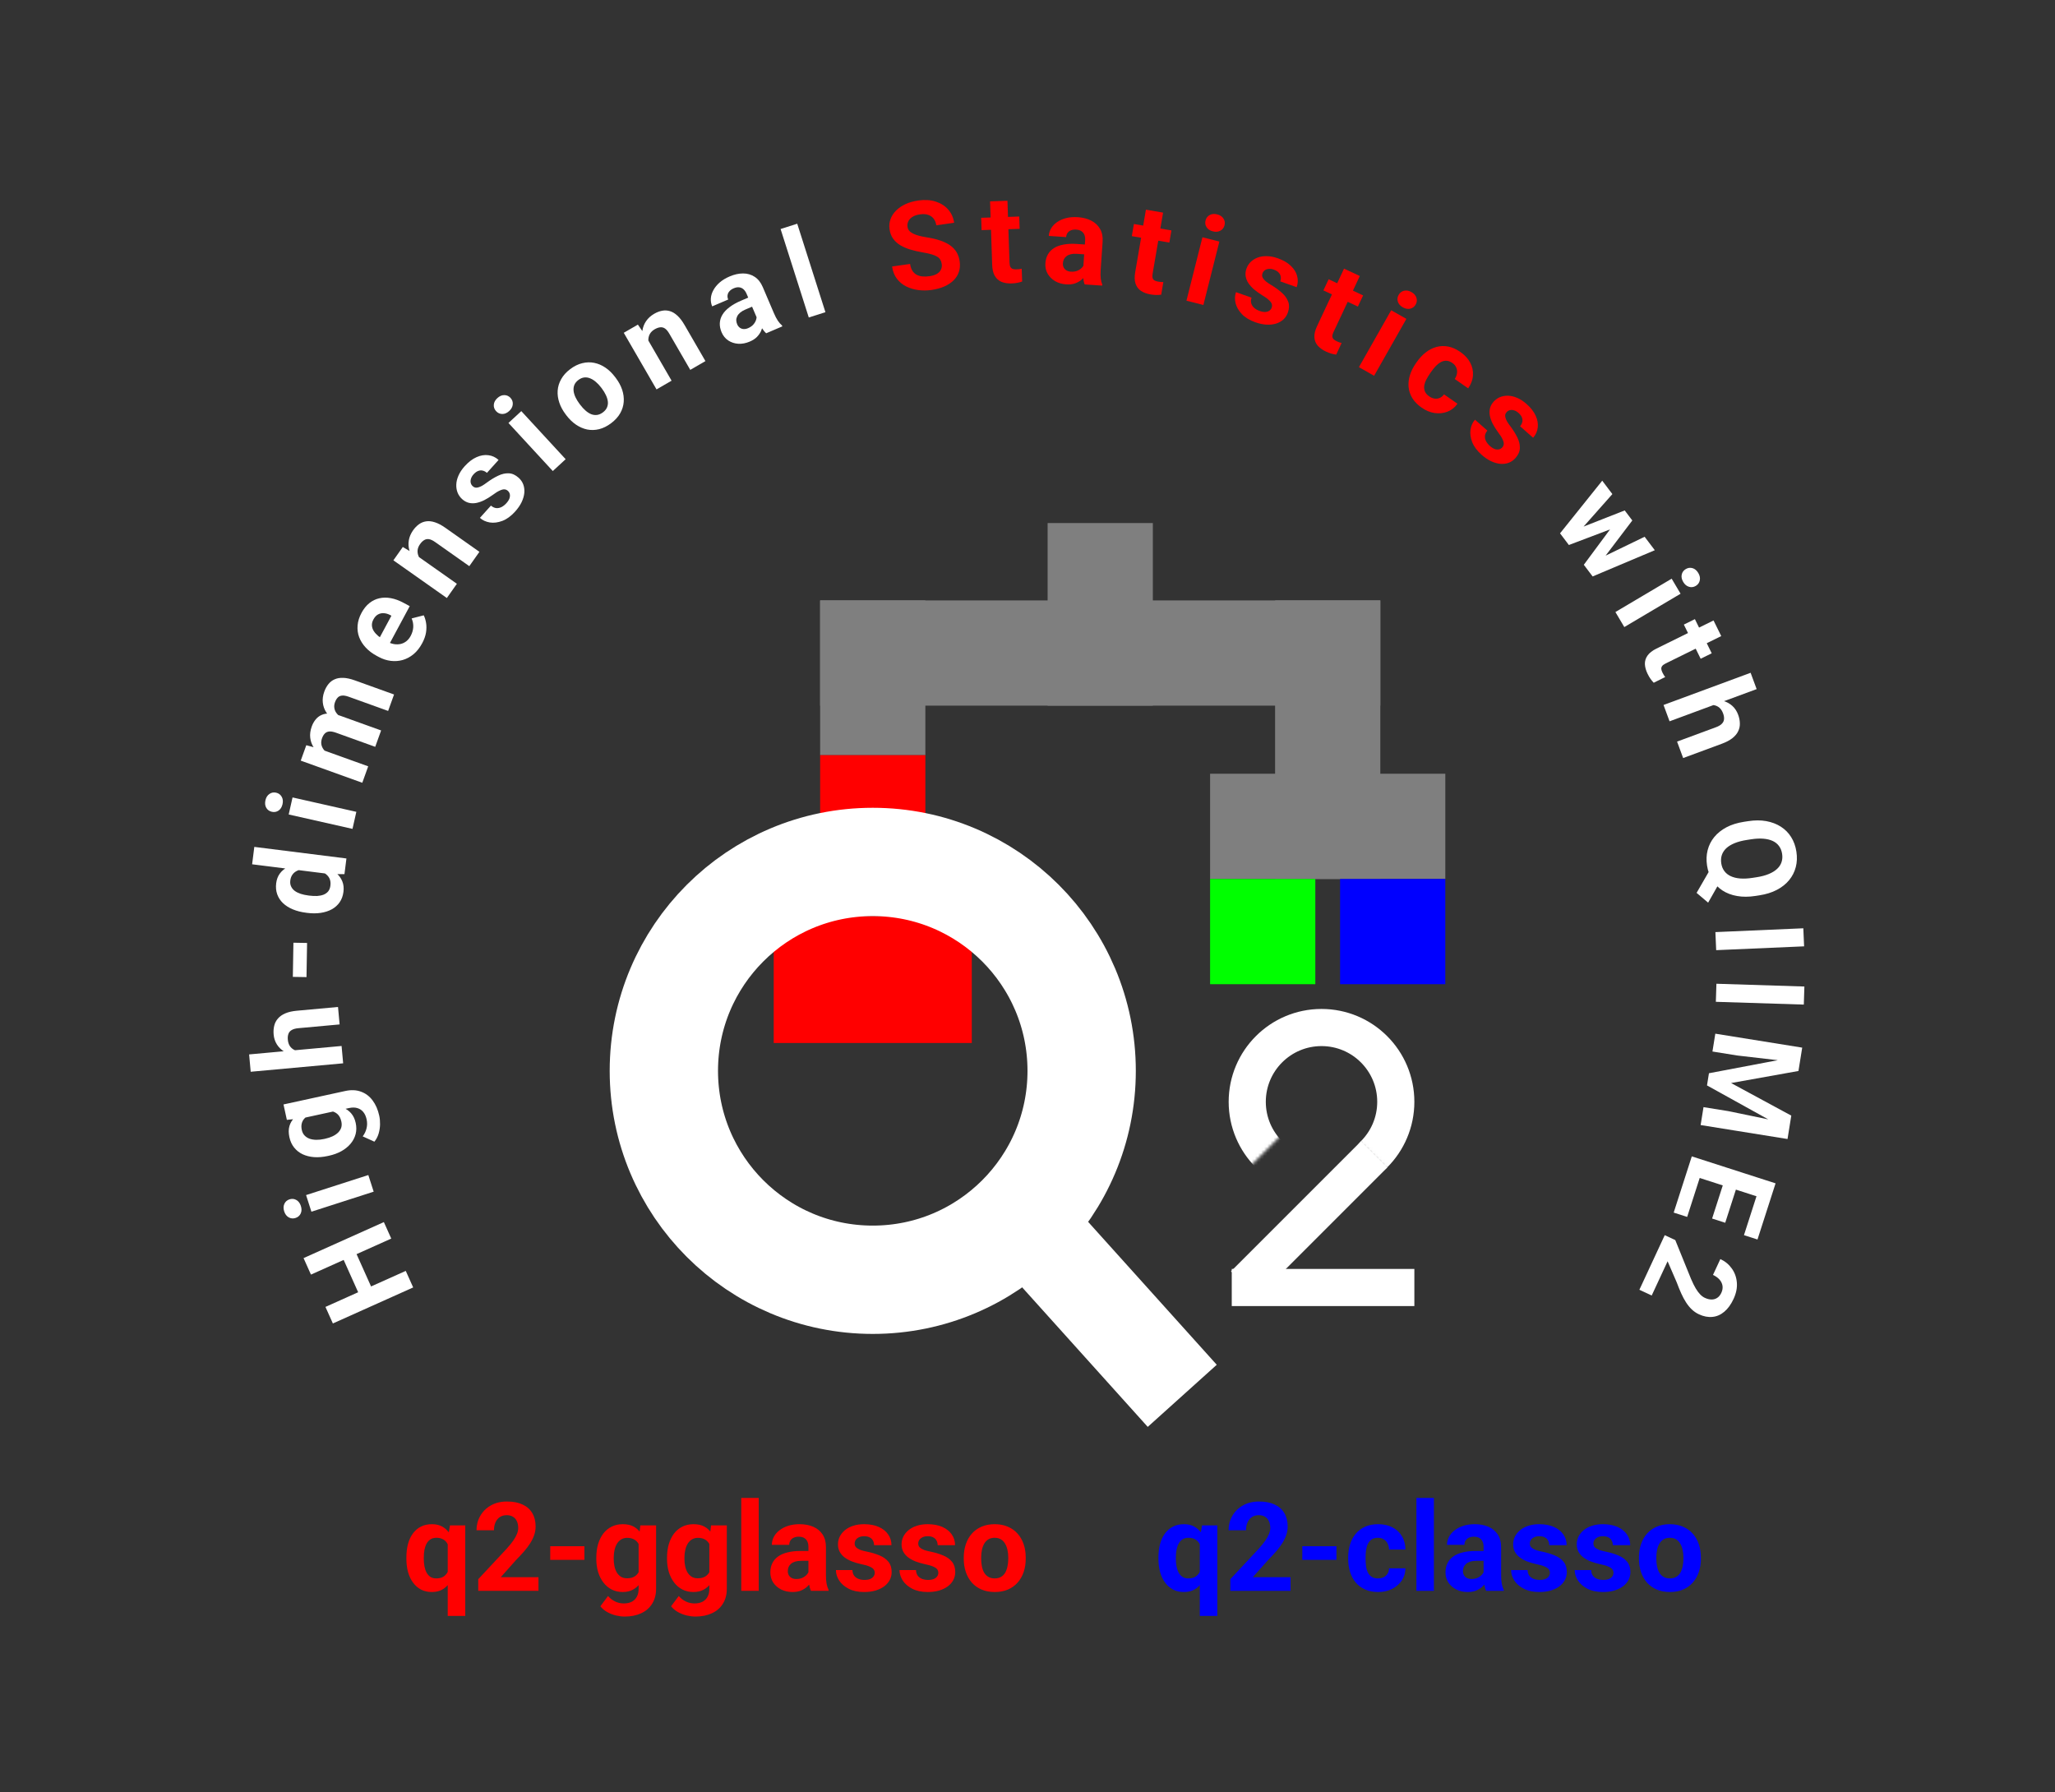 <svg width="664" height="579" viewBox="0 0 664 579" fill="none" xmlns="http://www.w3.org/2000/svg">
<rect x="0" y="0" width="664" height="579" fill="#333333" stroke="none"/>
<g clip-path="url(#clip0_1072_479)">
<path d="M372.5 169H338.5V228H372.5V169Z" fill="#7F7F7F"/>
<path d="M446 194H265V228H446V194Z" fill="#7F7F7F"/>
<path d="M299 194H265V244H299V194Z" fill="#7F7F7F"/>
<path d="M446 194H412V284H446V194Z" fill="#7F7F7F"/>
<path d="M467 250H391V284H467V250Z" fill="#7F7F7F"/>
<path d="M314 296H250V337H314V296Z" fill="#FF0000"/>
<path d="M299 244H265V278H299V244Z" fill="#FF0000"/>
<path d="M425 284H391V318H425V284Z" fill="#00FF00"/>
<path d="M467 284H433V318H467V284Z" fill="#0000FF"/>
<path d="M282 413.5C319.279 413.5 349.5 383.279 349.5 346C349.5 308.721 319.279 278.5 282 278.5C244.721 278.5 214.5 308.721 214.5 346C214.5 383.279 244.721 413.5 282 413.5Z" stroke="white" stroke-width="35"/>
<path d="M337 401L382 451" stroke="white" stroke-width="30"/>
<mask id="mask0_1072_479" style="mask-type:luminance" maskUnits="userSpaceOnUse" x="368" y="298" width="115" height="86">
<path d="M453.733 327.023L425.449 298.739L368.881 355.307L397.165 383.592L453.733 327.023Z" fill="white"/>
<path d="M482.018 355.307L425.449 298.739L397.165 327.023L453.733 383.592L482.018 355.307Z" fill="white"/>
</mask>
<g mask="url(#mask0_1072_479)">
<path d="M427 380C440.255 380 451 369.255 451 356C451 342.745 440.255 332 427 332C413.745 332 403 342.745 403 356C403 369.255 413.745 380 427 380Z" stroke="white" stroke-width="12"/>
</g>
<path d="M444 373L402 415" stroke="white" stroke-width="12"/>
<path d="M398 416H457" stroke="white" stroke-width="12"/>
</g>
<path d="M110.363 405.576L114.533 403.706L120.608 417.249L116.438 419.12L110.363 405.576ZM105.159 422.274L131.105 410.635L133.503 415.981L107.557 427.62L105.159 422.274ZM98.084 406.502L124.031 394.864L126.421 400.192L100.474 411.831L98.084 406.502Z" fill="white"/>
<path d="M98.894 386.139L119.01 379.664L120.74 385.037L100.624 391.512L98.894 386.139ZM95.489 393.535C94.708 393.786 93.976 393.721 93.292 393.339C92.608 392.958 92.119 392.308 91.823 391.391C91.532 390.486 91.553 389.679 91.885 388.97C92.214 388.249 92.769 387.763 93.55 387.511C94.331 387.26 95.065 387.331 95.753 387.725C96.436 388.107 96.924 388.75 97.215 389.655C97.51 390.572 97.492 391.385 97.159 392.094C96.826 392.803 96.27 393.284 95.489 393.535Z" fill="white"/>
<path d="M92.688 361.835L91.603 356.854L111.564 352.506C113.447 352.096 115.136 352.168 116.629 352.722C118.132 353.261 119.383 354.201 120.382 355.543C121.393 356.882 122.113 358.537 122.543 360.509C122.731 361.375 122.816 362.315 122.798 363.332C122.777 364.336 122.62 365.33 122.328 366.313C122.033 367.284 121.58 368.142 120.97 368.888L117.197 367.171C117.797 366.374 118.208 365.511 118.433 364.583C118.67 363.652 118.677 362.677 118.456 361.659C118.239 360.667 117.872 359.868 117.353 359.261C116.848 358.652 116.205 358.239 115.424 358.022C114.657 357.803 113.784 357.8 112.804 358.013L97.575 361.33L92.688 361.835ZM106.286 373.425L105.886 373.513C104.308 373.856 102.835 373.977 101.467 373.875C100.083 373.764 98.85 373.453 97.766 372.942C96.679 372.42 95.769 371.698 95.036 370.779C94.302 369.859 93.794 368.75 93.512 367.453C93.212 366.079 93.216 364.872 93.522 363.832C93.829 362.793 94.388 361.871 95.199 361.068C95.998 360.268 96.997 359.564 98.197 358.956C99.382 358.338 100.704 357.77 102.164 357.252L103.042 357.061C104.521 356.939 105.919 356.934 107.236 357.047C108.554 357.16 109.745 357.427 110.809 357.848C111.861 358.272 112.742 358.893 113.454 359.711C114.162 360.516 114.655 361.555 114.932 362.827C115.209 364.099 115.199 365.307 114.902 366.451C114.602 367.583 114.06 368.614 113.277 369.544C112.493 370.474 111.508 371.275 110.322 371.947C109.133 372.605 107.788 373.098 106.286 373.425ZM104.688 368.016L105.089 367.929C105.942 367.743 106.719 367.488 107.421 367.161C108.122 366.835 108.722 366.438 109.22 365.97C109.702 365.492 110.045 364.957 110.25 364.366C110.439 363.765 110.454 363.102 110.296 362.377C110.077 361.372 109.689 360.597 109.13 360.053C108.559 359.511 107.864 359.163 107.044 359.008C106.224 358.853 105.319 358.857 104.328 359.02L101.828 359.564C101.032 359.764 100.337 360.029 99.742 360.359C99.135 360.691 98.64 361.078 98.257 361.522C97.873 361.965 97.614 362.488 97.479 363.09C97.343 363.693 97.358 364.369 97.521 365.12C97.679 365.845 97.982 366.439 98.429 366.901C98.86 367.354 99.395 367.697 100.032 367.931C100.667 368.153 101.385 368.269 102.187 368.281C102.977 368.296 103.811 368.208 104.688 368.016Z" fill="white"/>
<path d="M80.493 340.69L110.369 337.963L110.88 343.564L81.004 346.292L80.493 340.69ZM99.18 339.788L99.32 341.325C97.853 341.446 96.487 341.374 95.221 341.111C93.942 340.848 92.817 340.409 91.845 339.791C90.86 339.175 90.071 338.404 89.476 337.477C88.881 336.538 88.528 335.472 88.419 334.279C88.325 333.242 88.388 332.288 88.609 331.418C88.816 330.536 89.216 329.761 89.809 329.092C90.388 328.412 91.18 327.856 92.187 327.424C93.193 326.992 94.436 326.709 95.914 326.574L109.218 325.359L109.733 331L96.39 332.218C95.456 332.303 94.736 332.506 94.229 332.827C93.708 333.136 93.361 333.553 93.187 334.079C92.998 334.593 92.937 335.213 93.003 335.939C93.077 336.743 93.289 337.417 93.639 337.96C93.988 338.491 94.444 338.9 95.006 339.189C95.556 339.479 96.188 339.669 96.902 339.761C97.617 339.853 98.376 339.862 99.18 339.788Z" fill="white"/>
<path d="M94.808 304.6L99.221 304.675L99.034 315.709L94.621 315.634L94.808 304.6Z" fill="white"/>
<path d="M106.657 282.423L81.464 279.258L82.17 273.638L111.936 277.377L111.301 282.435L106.657 282.423ZM99.333 294.967L98.926 294.916C97.324 294.715 95.893 294.351 94.634 293.826C93.362 293.298 92.298 292.627 91.442 291.811C90.587 290.994 89.965 290.044 89.576 288.958C89.188 287.873 89.075 286.677 89.239 285.373C89.393 284.145 89.786 283.105 90.418 282.253C91.052 281.388 91.887 280.692 92.924 280.166C93.95 279.626 95.134 279.237 96.477 278.998C97.806 278.758 99.244 278.644 100.791 278.654L101.683 278.766C103.12 279.131 104.44 279.592 105.643 280.15C106.846 280.708 107.877 281.375 108.738 282.153C109.587 282.915 110.211 283.794 110.611 284.789C111.011 285.784 111.133 286.902 110.977 288.142C110.814 289.447 110.403 290.577 109.745 291.531C109.088 292.472 108.238 293.231 107.195 293.809C106.153 294.374 104.963 294.756 103.626 294.955C102.288 295.155 100.857 295.159 99.333 294.967ZM99.627 289.335L100.034 289.386C100.9 289.495 101.715 289.531 102.481 289.496C103.248 289.448 103.942 289.306 104.562 289.069C105.171 288.817 105.669 288.46 106.055 287.997C106.43 287.519 106.664 286.912 106.756 286.175C106.876 285.219 106.762 284.404 106.414 283.731C106.052 283.055 105.511 282.508 104.789 282.09C104.069 281.658 103.215 281.354 102.226 281.177L99.688 280.858C98.869 280.795 98.124 280.819 97.454 280.932C96.773 281.03 96.177 281.231 95.666 281.534C95.157 281.825 94.74 282.218 94.415 282.716C94.092 283.2 93.886 283.797 93.796 284.508C93.706 285.231 93.796 285.873 94.067 286.432C94.325 286.989 94.718 287.465 95.246 287.859C95.775 288.241 96.418 288.558 97.173 288.81C97.918 289.048 98.736 289.223 99.627 289.335Z" fill="white"/>
<path d="M94.525 257.658L115.139 262.31L113.897 267.816L93.282 263.164L94.525 257.658ZM87.832 262.295C87.032 262.114 86.435 261.686 86.04 261.009C85.645 260.333 85.554 259.525 85.766 258.585C85.975 257.658 86.403 256.974 87.05 256.532C87.7 256.078 88.425 255.941 89.225 256.122C90.025 256.302 90.621 256.737 91.013 257.426C91.408 258.103 91.501 258.905 91.291 259.832C91.079 260.772 90.65 261.462 90.003 261.904C89.356 262.345 88.632 262.475 87.832 262.295Z" fill="white"/>
<path d="M103.203 241.934L118.971 247.607L117.06 252.918L97.175 245.764L98.967 240.784L103.203 241.934ZM108.066 244.514L107.537 245.984C106.153 245.486 104.938 244.862 103.893 244.113C102.84 243.346 102.002 242.484 101.378 241.526C100.746 240.552 100.365 239.495 100.236 238.355C100.106 237.215 100.27 236.008 100.729 234.734C101.046 233.852 101.472 233.091 102.006 232.453C102.528 231.811 103.165 231.327 103.918 231.003C104.664 230.663 105.536 230.506 106.536 230.534C107.524 230.557 108.637 230.792 109.875 231.237L123.143 236.011L121.239 241.303L108.558 236.741C107.652 236.415 106.909 236.286 106.331 236.355C105.753 236.424 105.284 236.649 104.925 237.032C104.57 237.403 104.281 237.9 104.056 238.525C103.809 239.211 103.734 239.862 103.83 240.478C103.932 241.082 104.174 241.64 104.557 242.151C104.928 242.658 105.416 243.111 106.02 243.508C106.624 243.905 107.306 244.241 108.066 244.514ZM111.718 232.46L111.275 234.439C109.977 233.972 108.827 233.378 107.827 232.659C106.831 231.927 106.025 231.09 105.409 230.149C104.797 229.195 104.43 228.157 104.308 227.034C104.174 225.906 104.332 224.718 104.782 223.468C105.126 222.512 105.58 221.693 106.143 221.01C106.695 220.323 107.37 219.812 108.169 219.477C108.96 219.125 109.886 218.974 110.948 219.023C112.013 219.061 113.239 219.329 114.623 219.827L127.322 224.396L125.411 229.707L112.712 225.138C111.793 224.807 111.051 224.679 110.485 224.752C109.911 224.808 109.451 225.03 109.104 225.417C108.749 225.788 108.461 226.279 108.241 226.892C108.012 227.529 107.94 228.133 108.025 228.703C108.098 229.269 108.298 229.791 108.625 230.268C108.951 230.745 109.38 231.169 109.911 231.54C110.429 231.907 111.031 232.213 111.718 232.46Z" fill="white"/>
<path d="M136.405 207.852C135.628 209.297 134.702 210.47 133.627 211.371C132.541 212.265 131.369 212.892 130.112 213.251C128.86 213.599 127.576 213.692 126.258 213.531C124.929 213.364 123.645 212.947 122.407 212.282L121.718 211.912C120.307 211.154 119.125 210.26 118.171 209.23C117.216 208.2 116.509 207.081 116.05 205.873C115.596 204.654 115.43 203.382 115.55 202.057C115.659 200.726 116.077 199.384 116.805 198.031C117.513 196.712 118.36 195.659 119.344 194.872C120.328 194.086 121.407 193.564 122.58 193.307C123.758 193.039 125.005 193.029 126.321 193.277C127.624 193.519 128.958 194.007 130.323 194.74L132.388 195.85L124.438 210.646L121.135 208.871L126.469 198.944L126.09 198.741C125.402 198.371 124.72 198.167 124.046 198.13C123.366 198.075 122.733 198.208 122.147 198.529C121.56 198.849 121.061 199.394 120.648 200.162C120.297 200.816 120.138 201.455 120.172 202.079C120.206 202.704 120.401 203.304 120.757 203.879C121.119 204.443 121.61 204.988 122.23 205.513C122.844 206.02 123.564 206.496 124.39 206.94L125.078 207.309C125.824 207.71 126.567 207.977 127.309 208.109C128.057 208.23 128.765 208.219 129.433 208.075C130.108 207.92 130.722 207.63 131.277 207.203C131.837 206.765 132.312 206.185 132.7 205.462C133.18 204.568 133.455 203.644 133.524 202.69C133.587 201.719 133.415 200.762 133.005 199.818L136.915 198.814C137.267 199.506 137.52 200.329 137.672 201.283C137.831 202.226 137.824 203.256 137.651 204.376C137.467 205.489 137.052 206.648 136.405 207.852Z" fill="white"/>
<path d="M134.041 179.047L147.624 188.626L144.382 193.223L127.112 181.043L130.151 176.734L134.041 179.047ZM137.91 182.779L137.032 184.024C135.755 183.124 134.722 182.148 133.933 181.098C133.134 180.04 132.582 178.958 132.279 177.852C131.965 176.738 131.905 175.637 132.1 174.547C132.292 173.439 132.748 172.375 133.468 171.353C134.038 170.545 134.677 169.888 135.384 169.382C136.091 168.877 136.869 168.565 137.717 168.447C138.573 168.317 139.511 168.421 140.532 168.759C141.56 169.086 142.681 169.677 143.894 170.532L154.907 178.3L151.643 182.928L140.614 175.15C139.847 174.61 139.176 174.296 138.601 174.208C138.025 174.121 137.506 174.225 137.043 174.52C136.577 174.796 136.134 175.233 135.713 175.829C135.278 176.446 135.021 177.069 134.943 177.7C134.873 178.319 134.951 178.932 135.177 179.537C135.4 180.125 135.746 180.696 136.216 181.25C136.685 181.804 137.25 182.314 137.91 182.779Z" fill="white"/>
<path d="M164.093 158.589C163.793 158.319 163.444 158.162 163.045 158.118C162.647 158.074 162.132 158.198 161.502 158.489C160.871 158.762 160.072 159.26 159.104 159.983C158.216 160.62 157.331 161.164 156.451 161.615C155.57 162.049 154.715 162.347 153.884 162.51C153.062 162.663 152.269 162.65 151.503 162.468C150.728 162.278 150.007 161.883 149.339 161.281C148.682 160.689 148.189 159.991 147.861 159.187C147.542 158.374 147.4 157.501 147.434 156.568C147.467 155.617 147.707 154.641 148.152 153.64C148.597 152.621 149.26 151.623 150.14 150.646C151.368 149.282 152.641 148.307 153.956 147.723C155.28 147.128 156.56 146.914 157.795 147.08C159.029 147.227 160.13 147.737 161.097 148.608L157.332 152.788C156.926 152.422 156.485 152.182 156.008 152.069C155.531 151.937 155.04 151.967 154.533 152.159C154.026 152.333 153.52 152.701 153.014 153.262C152.596 153.726 152.317 154.202 152.176 154.689C152.026 155.167 152.003 155.62 152.109 156.047C152.213 156.457 152.425 156.805 152.744 157.093C152.986 157.311 153.247 157.459 153.528 157.536C153.808 157.595 154.129 157.578 154.493 157.486C154.857 157.393 155.273 157.224 155.739 156.978C156.205 156.714 156.739 156.354 157.342 155.899C158.594 154.976 159.81 154.24 160.989 153.689C162.158 153.131 163.297 152.877 164.406 152.93C165.506 152.974 166.568 153.458 167.594 154.382C168.29 155.009 168.789 155.739 169.091 156.572C169.393 157.404 169.5 158.307 169.412 159.28C169.315 160.243 169.021 161.241 168.531 162.271C168.04 163.283 167.341 164.292 166.435 165.299C165.119 166.759 163.742 167.762 162.305 168.308C160.876 168.843 159.525 169.011 158.251 168.81C156.977 168.59 155.914 168.097 155.062 167.33L158.631 163.369C159.219 163.863 159.81 164.132 160.402 164.175C161.003 164.208 161.572 164.082 162.111 163.796C162.658 163.5 163.158 163.1 163.611 162.597C164.099 162.055 164.432 161.54 164.609 161.051C164.777 160.554 164.817 160.1 164.731 159.69C164.645 159.261 164.432 158.894 164.093 158.589Z" fill="white"/>
<path d="M168.441 132.836L182.768 148.371L178.619 152.197L164.292 136.662L168.441 132.836ZM160.299 132.852C159.743 132.249 159.495 131.557 159.554 130.776C159.613 129.995 159.997 129.278 160.705 128.625C161.404 127.98 162.145 127.66 162.928 127.664C163.721 127.659 164.395 127.959 164.951 128.562C165.508 129.165 165.751 129.861 165.682 130.651C165.623 131.432 165.244 132.144 164.545 132.789C163.837 133.442 163.091 133.766 162.308 133.762C161.525 133.758 160.856 133.455 160.299 132.852Z" fill="white"/>
<path d="M183.014 134.207L182.767 133.88C181.831 132.645 181.147 131.374 180.714 130.069C180.273 128.753 180.1 127.456 180.193 126.177C180.286 124.898 180.665 123.672 181.329 122.5C181.985 121.317 182.952 120.242 184.228 119.276C185.505 118.309 186.807 117.666 188.134 117.348C189.453 117.019 190.74 116.983 191.997 117.241C193.263 117.49 194.47 118.006 195.617 118.787C196.756 119.558 197.793 120.561 198.728 121.797L198.976 122.124C199.903 123.349 200.587 124.619 201.028 125.935C201.461 127.24 201.63 128.542 201.534 129.839C201.441 131.118 201.062 132.344 200.398 133.516C199.734 134.688 198.763 135.758 197.486 136.724C196.21 137.691 194.912 138.339 193.593 138.667C192.284 138.988 190.997 139.024 189.73 138.775C188.466 138.507 187.264 137.988 186.125 137.217C184.979 136.435 183.941 135.432 183.014 134.207ZM187.251 130.485L187.499 130.812C188.033 131.518 188.595 132.13 189.183 132.648C189.771 133.166 190.377 133.557 191.001 133.82C191.627 134.064 192.261 134.147 192.904 134.069C193.547 133.991 194.19 133.708 194.834 133.22C195.457 132.749 195.893 132.214 196.143 131.617C196.393 131.019 196.48 130.39 196.404 129.729C196.321 129.058 196.109 128.368 195.77 127.662C195.441 126.947 195.01 126.237 194.475 125.531L194.228 125.204C193.709 124.518 193.154 123.926 192.564 123.426C191.975 122.908 191.364 122.521 190.73 122.266C190.099 121.993 189.458 121.89 188.807 121.958C188.156 122.026 187.514 122.3 186.881 122.779C186.248 123.259 185.81 123.803 185.568 124.41C185.336 125.01 185.261 125.655 185.342 126.345C185.426 127.016 185.637 127.706 185.976 128.412C186.308 129.109 186.733 129.8 187.251 130.485Z" fill="white"/>
<path d="M208.674 108.615L216.999 123.001L212.13 125.818L201.546 107.527L206.11 104.886L208.674 108.615ZM210.625 113.624L209.306 114.387C208.524 113.034 207.994 111.716 207.717 110.432C207.434 109.137 207.386 107.923 207.574 106.792C207.755 105.649 208.162 104.624 208.795 103.716C209.433 102.79 210.293 102.014 211.375 101.388C212.232 100.893 213.087 100.563 213.94 100.4C214.793 100.238 215.63 100.28 216.451 100.527C217.282 100.768 218.091 101.256 218.876 101.99C219.673 102.717 220.443 103.723 221.187 105.008L227.936 116.672L223.034 119.509L216.274 107.828C215.805 107.016 215.327 106.45 214.841 106.13C214.354 105.809 213.839 105.686 213.296 105.76C212.756 105.816 212.171 106.027 211.54 106.392C210.887 106.771 210.392 107.23 210.058 107.769C209.734 108.302 209.549 108.891 209.5 109.536C209.457 110.163 209.532 110.826 209.727 111.526C209.921 112.226 210.22 112.925 210.625 113.624Z" fill="white"/>
<path d="M244.941 103.619L241.246 94.96C240.98 94.337 240.651 93.848 240.258 93.491C239.86 93.123 239.392 92.905 238.854 92.838C238.327 92.765 237.729 92.872 237.058 93.158C236.483 93.403 236.03 93.717 235.697 94.1C235.36 94.47 235.157 94.89 235.088 95.358C235.013 95.814 235.081 96.288 235.291 96.779L230.117 98.987C229.764 98.161 229.621 97.294 229.688 96.388C229.754 95.482 230.032 94.592 230.523 93.717C231.008 92.831 231.685 92.011 232.553 91.258C233.432 90.501 234.501 89.854 235.759 89.317C237.268 88.673 238.716 88.352 240.105 88.354C241.493 88.356 242.737 88.717 243.837 89.437C244.949 90.152 245.827 91.264 246.471 92.773L250.02 101.09C250.475 102.156 250.914 103.002 251.337 103.628C251.755 104.243 252.197 104.748 252.663 105.144L252.793 105.449L247.566 107.68C247.089 107.26 246.617 106.683 246.148 105.949C245.685 105.198 245.283 104.421 244.941 103.619ZM242.442 95.872L243.728 98.785L240.835 100.019C240.153 100.31 239.593 100.641 239.157 101.012C238.72 101.382 238.401 101.78 238.201 102.205C237.995 102.619 237.893 103.044 237.896 103.482C237.911 103.914 238.013 104.352 238.202 104.795C238.391 105.239 238.664 105.596 239.021 105.869C239.373 106.129 239.784 106.279 240.254 106.319C240.719 106.347 241.209 106.252 241.724 106.032C242.502 105.7 243.112 105.255 243.554 104.699C243.996 104.142 244.276 103.57 244.393 102.982C244.522 102.389 244.506 101.886 244.344 101.474L246.644 103.083C246.662 103.655 246.616 104.277 246.506 104.947C246.407 105.612 246.206 106.285 245.902 106.967C245.594 107.637 245.15 108.272 244.571 108.873C243.987 109.462 243.21 109.963 242.24 110.377C241.006 110.903 239.782 111.136 238.566 111.074C237.358 110.995 236.274 110.644 235.314 110.02C234.361 109.379 233.644 108.496 233.163 107.37C232.729 106.352 232.535 105.366 232.581 104.412C232.627 103.458 232.906 102.553 233.419 101.698C233.938 100.825 234.702 100.01 235.71 99.255C236.713 98.487 237.957 97.786 239.442 97.152L242.442 95.872Z" fill="white"/>
<path d="M257.597 72.285L266.707 100.868L261.329 102.582L252.219 73.999L257.597 72.285Z" fill="white"/>
<path d="M304.288 85.309C304.216 84.806 304.075 84.366 303.863 83.988C303.663 83.596 303.339 83.26 302.892 82.982C302.443 82.69 301.834 82.428 301.064 82.196C300.295 81.963 299.31 81.748 298.112 81.55C296.777 81.318 295.499 81.026 294.279 80.674C293.071 80.319 291.98 79.862 291.007 79.304C290.044 78.73 289.247 78.021 288.614 77.177C287.994 76.332 287.598 75.303 287.426 74.091C287.259 72.918 287.366 71.818 287.746 70.791C288.125 69.751 288.729 68.823 289.561 68.008C290.39 67.18 291.41 66.49 292.62 65.936C293.843 65.381 295.215 64.996 296.737 64.78C298.812 64.485 300.676 64.602 302.33 65.129C303.983 65.658 305.327 66.512 306.363 67.693C307.412 68.873 308.055 70.3 308.293 71.976L302.53 72.795C302.413 71.97 302.137 71.272 301.701 70.703C301.276 70.119 300.69 69.696 299.942 69.434C299.208 69.17 298.318 69.112 297.274 69.26C296.269 69.403 295.453 69.677 294.826 70.081C294.198 70.473 293.753 70.95 293.491 71.514C293.227 72.064 293.14 72.655 293.23 73.287C293.298 73.764 293.475 74.179 293.762 74.533C294.062 74.885 294.474 75.195 294.999 75.462C295.523 75.73 296.155 75.962 296.893 76.16C297.631 76.357 298.478 76.533 299.433 76.687C301.033 76.933 302.455 77.264 303.697 77.679C304.953 78.093 306.025 78.605 306.914 79.215C307.803 79.825 308.512 80.559 309.042 81.418C309.571 82.276 309.919 83.286 310.083 84.446C310.257 85.671 310.174 86.8 309.835 87.835C309.495 88.87 308.921 89.786 308.114 90.585C307.307 91.383 306.303 92.045 305.102 92.571C303.901 93.097 302.527 93.469 300.98 93.689C299.588 93.887 298.189 93.901 296.784 93.732C295.377 93.551 294.067 93.165 292.852 92.575C291.65 91.982 290.638 91.153 289.816 90.086C288.993 89.019 288.47 87.693 288.244 86.107L294.065 85.281C294.189 86.157 294.43 86.879 294.787 87.447C295.144 88.014 295.593 88.45 296.136 88.754C296.692 89.057 297.324 89.243 298.031 89.314C298.751 89.383 299.523 89.359 300.348 89.241C301.354 89.099 302.159 88.84 302.763 88.464C303.38 88.087 303.808 87.626 304.046 87.079C304.297 86.53 304.377 85.94 304.288 85.309Z" fill="#FF0000"/>
<path d="M329.33 69.962L329.461 73.944L317.163 74.351L317.032 70.369L329.33 69.962ZM319.905 65.056L325.526 64.87L326.187 84.84C326.207 85.451 326.301 85.917 326.468 86.237C326.648 86.557 326.902 86.777 327.232 86.896C327.561 87.002 327.973 87.047 328.468 87.031C328.819 87.02 329.131 86.996 329.403 86.961C329.688 86.913 329.928 86.866 330.122 86.82L330.278 90.958C329.802 91.13 329.285 91.271 328.729 91.38C328.172 91.49 327.555 91.556 326.879 91.578C325.642 91.619 324.556 91.453 323.618 91.08C322.694 90.694 321.969 90.054 321.444 89.159C320.92 88.264 320.633 87.075 320.584 85.592L319.905 65.056Z" fill="#FF0000"/>
<path d="M349.977 87.087L350.619 77.695C350.666 77.02 350.595 76.434 350.407 75.938C350.22 75.43 349.902 75.023 349.453 74.718C349.017 74.414 348.435 74.237 347.707 74.187C347.084 74.145 346.537 74.218 346.067 74.408C345.599 74.585 345.227 74.866 344.953 75.252C344.679 75.625 344.524 76.077 344.488 76.61L338.876 76.226C338.937 75.33 339.203 74.493 339.674 73.716C340.145 72.939 340.797 72.272 341.632 71.716C342.467 71.147 343.442 70.724 344.557 70.448C345.685 70.173 346.931 70.082 348.295 70.175C349.932 70.287 351.368 70.659 352.604 71.292C353.84 71.925 354.784 72.812 355.437 73.953C356.103 75.095 356.379 76.484 356.267 78.121L355.65 87.143C355.571 88.299 355.578 89.252 355.67 90.002C355.763 90.74 355.927 91.39 356.163 91.954L356.14 92.286L350.47 91.898C350.236 91.308 350.077 90.579 349.993 89.712C349.922 88.832 349.917 87.958 349.977 87.087ZM351.27 79.051L351.092 82.23L347.955 82.016C347.214 81.965 346.566 82.005 346.008 82.137C345.451 82.268 344.987 82.478 344.615 82.766C344.243 83.04 343.96 83.374 343.763 83.765C343.58 84.157 343.472 84.593 343.439 85.074C343.406 85.554 343.486 85.997 343.681 86.402C343.876 86.794 344.173 87.114 344.574 87.364C344.975 87.6 345.456 87.737 346.014 87.775C346.858 87.833 347.604 87.715 348.251 87.419C348.897 87.124 349.406 86.742 349.778 86.271C350.162 85.801 350.376 85.346 350.42 84.905L351.738 87.384C351.493 87.902 351.17 88.435 350.767 88.982C350.377 89.529 349.892 90.038 349.312 90.507C348.732 90.963 348.048 91.328 347.26 91.6C346.472 91.859 345.552 91.953 344.5 91.881C343.162 91.789 341.965 91.44 340.911 90.832C339.87 90.213 339.064 89.407 338.492 88.416C337.934 87.412 337.697 86.299 337.781 85.078C337.856 83.974 338.131 83.007 338.605 82.178C339.08 81.349 339.74 80.67 340.585 80.141C341.444 79.599 342.495 79.221 343.736 79.006C344.979 78.777 346.405 78.718 348.016 78.829L351.27 79.051Z" fill="#FF0000"/>
<path d="M378.507 74.451L377.834 78.379L365.706 76.3L366.379 72.373L378.507 74.451ZM370.263 67.748L375.807 68.698L372.433 88.391C372.329 88.995 372.327 89.47 372.426 89.817C372.538 90.166 372.743 90.433 373.042 90.616C373.343 90.787 373.738 90.914 374.225 90.997C374.572 91.056 374.882 91.097 375.156 91.117C375.445 91.127 375.689 91.129 375.888 91.124L375.208 95.208C374.707 95.281 374.172 95.315 373.605 95.31C373.038 95.305 372.421 95.246 371.753 95.131C370.534 94.922 369.503 94.541 368.66 93.987C367.832 93.422 367.251 92.649 366.917 91.667C366.584 90.685 366.542 89.463 366.793 87.999L370.263 67.748Z" fill="#FF0000"/>
<path d="M393.996 78.046L388.832 98.539L383.358 97.159L388.522 76.667L393.996 78.046ZM389.527 71.24C389.728 70.445 390.171 69.858 390.857 69.481C391.543 69.103 392.353 69.032 393.287 69.267C394.209 69.5 394.882 69.945 395.308 70.602C395.745 71.263 395.864 71.991 395.663 72.787C395.463 73.582 395.013 74.167 394.315 74.542C393.629 74.919 392.825 74.992 391.903 74.76C390.969 74.524 390.289 74.078 389.864 73.42C389.439 72.762 389.327 72.036 389.527 71.24Z" fill="#FF0000"/>
<path d="M410.901 99.384C411.035 99.003 411.046 98.62 410.933 98.235C410.821 97.85 410.509 97.423 409.998 96.952C409.504 96.474 408.738 95.927 407.699 95.312C406.77 94.735 405.928 94.127 405.173 93.488C404.435 92.841 403.832 92.165 403.362 91.461C402.905 90.761 402.613 90.023 402.487 89.246C402.365 88.457 402.454 87.639 402.753 86.792C403.048 85.957 403.503 85.234 404.119 84.624C404.748 84.017 405.499 83.55 406.374 83.224C407.265 82.89 408.259 82.736 409.353 82.764C410.465 82.784 411.641 83.012 412.881 83.45C414.612 84.061 416 84.862 417.045 85.853C418.102 86.847 418.791 87.947 419.112 89.151C419.449 90.347 419.401 91.559 418.967 92.787L413.663 90.914C413.845 90.398 413.897 89.899 413.819 89.416C413.758 88.924 413.542 88.482 413.17 88.088C412.814 87.687 412.281 87.36 411.568 87.109C410.979 86.901 410.433 86.825 409.929 86.882C409.43 86.927 409.003 87.08 408.649 87.341C408.311 87.595 408.07 87.924 407.927 88.329C407.819 88.636 407.782 88.934 407.819 89.223C407.871 89.504 408.01 89.795 408.236 90.095C408.461 90.396 408.776 90.714 409.182 91.051C409.605 91.38 410.142 91.735 410.794 92.117C412.127 92.919 413.273 93.759 414.234 94.636C415.199 95.502 415.869 96.457 416.246 97.501C416.628 98.534 416.588 99.7 416.129 101.002C415.817 101.886 415.334 102.627 414.681 103.225C414.028 103.823 413.236 104.268 412.304 104.56C411.377 104.84 410.343 104.952 409.203 104.895C408.08 104.829 406.88 104.571 405.603 104.121C403.749 103.466 402.295 102.58 401.24 101.461C400.197 100.348 399.524 99.164 399.221 97.911C398.934 96.65 398.982 95.479 399.363 94.398L404.391 96.174C404.16 96.907 404.138 97.555 404.326 98.118C404.526 98.686 404.861 99.164 405.332 99.551C405.815 99.942 406.376 100.251 407.014 100.476C407.702 100.719 408.305 100.828 408.825 100.805C409.348 100.769 409.783 100.632 410.129 100.395C410.492 100.151 410.749 99.813 410.901 99.384Z" fill="#FF0000"/>
<path d="M440.444 95.449L438.752 99.056L427.612 93.831L429.304 90.224L440.444 95.449ZM434.277 86.796L439.37 89.185L430.884 107.274C430.624 107.828 430.496 108.286 430.499 108.647C430.514 109.014 430.642 109.325 430.881 109.581C431.126 109.825 431.472 110.053 431.92 110.263C432.239 110.412 432.527 110.533 432.786 110.626C433.062 110.712 433.296 110.779 433.49 110.826L431.749 114.583C431.246 114.52 430.722 114.411 430.177 114.256C429.631 114.101 429.052 113.879 428.439 113.592C427.319 113.066 426.426 112.425 425.761 111.667C425.112 110.902 424.758 110.002 424.697 108.967C424.636 107.932 424.921 106.742 425.551 105.398L434.277 86.796Z" fill="#FF0000"/>
<path d="M454.421 103.03L443.999 121.414L439.088 118.63L449.511 100.246L454.421 103.03ZM451.921 95.282C452.326 94.568 452.909 94.12 453.671 93.938C454.432 93.757 455.232 93.903 456.07 94.378C456.897 94.847 457.428 95.455 457.663 96.202C457.91 96.955 457.831 97.689 457.426 98.403C457.022 99.116 456.433 99.561 455.66 99.736C454.898 99.918 454.104 99.775 453.277 99.306C452.439 98.831 451.902 98.219 451.667 97.472C451.432 96.725 451.517 95.995 451.921 95.282Z" fill="#FF0000"/>
<path d="M461.789 128.058C462.355 128.452 462.932 128.695 463.519 128.786C464.113 128.867 464.671 128.795 465.192 128.571C465.731 128.344 466.196 127.961 466.586 127.424L470.929 130.449C470.07 131.659 468.989 132.517 467.686 133.021C466.39 133.515 465.013 133.659 463.554 133.452C462.103 133.235 460.709 132.661 459.374 131.731C458.027 130.793 457.008 129.75 456.316 128.602C455.635 127.461 455.239 126.265 455.127 125.013C455.022 123.75 455.173 122.474 455.578 121.186C455.991 119.887 456.622 118.628 457.47 117.41L457.794 116.945C458.649 115.716 459.611 114.689 460.679 113.861C461.755 113.024 462.899 112.44 464.112 112.111C465.333 111.771 466.596 111.722 467.902 111.965C469.208 112.209 470.529 112.795 471.865 113.726C473.286 114.715 474.341 115.855 475.03 117.144C475.73 118.44 476.031 119.808 475.933 121.247C475.853 122.683 475.339 124.094 474.389 125.48L470.046 122.455C470.437 121.871 470.679 121.262 470.771 120.628C470.874 120.001 470.803 119.397 470.559 118.814C470.332 118.228 469.904 117.715 469.273 117.276C468.6 116.807 467.95 116.568 467.321 116.559C466.7 116.539 466.101 116.693 465.524 117.021C464.954 117.338 464.405 117.773 463.877 118.326C463.368 118.875 462.879 119.487 462.41 120.16L462.086 120.625C461.617 121.298 461.21 121.974 460.864 122.653C460.518 123.333 460.295 123.994 460.195 124.639C460.106 125.291 460.178 125.905 460.412 126.48C460.646 127.056 461.105 127.581 461.789 128.058Z" fill="#FF0000"/>
<path d="M485.425 144.542C485.692 144.239 485.845 143.888 485.885 143.489C485.925 143.09 485.796 142.577 485.498 141.95C485.219 141.321 484.713 140.527 483.979 139.568C483.333 138.686 482.78 137.807 482.32 136.932C481.877 136.055 481.57 135.203 481.399 134.374C481.237 133.554 481.242 132.76 481.416 131.993C481.598 131.216 481.986 130.49 482.58 129.817C483.166 129.153 483.859 128.653 484.659 128.317C485.469 127.989 486.34 127.838 487.274 127.863C488.225 127.886 489.204 128.115 490.209 128.551C491.232 128.985 492.237 129.637 493.223 130.507C494.6 131.722 495.588 132.984 496.186 134.293C496.794 135.611 497.022 136.888 496.869 138.125C496.734 139.36 496.235 140.466 495.374 141.443L491.156 137.721C491.518 137.311 491.753 136.867 491.861 136.39C491.988 135.912 491.953 135.42 491.755 134.916C491.576 134.411 491.203 133.908 490.637 133.409C490.168 132.995 489.69 132.721 489.202 132.585C488.722 132.44 488.269 132.422 487.842 132.532C487.434 132.64 487.088 132.856 486.804 133.178C486.588 133.422 486.443 133.685 486.369 133.966C486.312 134.247 486.332 134.568 486.429 134.931C486.525 135.294 486.699 135.708 486.949 136.172C487.218 136.635 487.583 137.165 488.045 137.764C488.981 139.006 489.73 140.214 490.292 141.387C490.863 142.55 491.128 143.687 491.087 144.797C491.054 145.896 490.581 146.964 489.668 147.999C489.048 148.702 488.323 149.208 487.494 149.519C486.664 149.829 485.763 149.945 484.789 149.868C483.825 149.78 482.824 149.497 481.789 149.018C480.772 148.537 479.755 147.849 478.74 146.953C477.266 145.652 476.248 144.286 475.688 142.854C475.138 141.431 474.957 140.081 475.144 138.806C475.351 137.529 475.833 136.461 476.591 135.602L480.589 139.129C480.1 139.723 479.838 140.316 479.801 140.909C479.774 141.51 479.906 142.078 480.198 142.613C480.5 143.157 480.904 143.653 481.412 144.101C481.959 144.583 482.478 144.911 482.968 145.083C483.467 145.246 483.921 145.282 484.331 145.192C484.759 145.1 485.123 144.884 485.425 144.542Z" fill="#FF0000"/>
<path d="M509.827 170.866L524.972 164.925L527.128 167.777L521.525 170.567L506.925 176.096L505.123 173.712L509.827 170.866ZM520.979 159.644L510.396 171.586L506.195 175.13L504.074 172.325L517.705 155.312L520.979 159.644ZM517.277 180.267L531.403 173.432L534.689 177.779L514.604 186.254L512.496 183.465L517.277 180.267ZM527.422 168.166L517.659 181.031L513.568 184.883L511.754 182.484L521.038 169.956L525.29 165.346L527.422 168.166Z" fill="white"/>
<path d="M543.017 191.836L524.836 202.608L521.959 197.752L540.139 186.98L543.017 191.836ZM544.699 183.87C545.404 183.451 546.133 183.353 546.884 183.574C547.636 183.794 548.257 184.319 548.748 185.148C549.233 185.966 549.391 186.757 549.224 187.522C549.063 188.298 548.63 188.896 547.925 189.314C547.219 189.732 546.487 189.825 545.729 189.593C544.978 189.372 544.36 188.853 543.875 188.035C543.384 187.206 543.222 186.409 543.389 185.644C543.557 184.879 543.993 184.288 544.699 183.87Z" fill="white"/>
<path d="M553.083 211.086L549.509 212.847L544.071 201.809L547.645 200.048L553.083 211.086ZM553.67 200.476L556.156 205.522L538.232 214.352C537.683 214.623 537.298 214.9 537.075 215.184C536.857 215.48 536.762 215.802 536.789 216.152C536.828 216.496 536.957 216.89 537.175 217.333C537.331 217.649 537.481 217.923 537.625 218.157C537.786 218.397 537.928 218.596 538.049 218.754L534.344 220.601C533.991 220.238 533.649 219.825 533.32 219.363C532.991 218.901 532.677 218.367 532.378 217.759C531.831 216.65 531.534 215.591 531.488 214.583C531.459 213.582 531.744 212.657 532.343 211.811C532.942 210.964 533.907 210.213 535.238 209.557L553.67 200.476Z" fill="white"/>
<path d="M567.598 222.655L539.46 233.06L537.51 227.784L565.648 217.38L567.598 222.655ZM549.789 228.387L549.254 226.94C550.639 226.441 551.977 226.155 553.268 226.08C554.571 226.001 555.772 226.133 556.871 226.476C557.982 226.815 558.945 227.354 559.76 228.094C560.579 228.846 561.197 229.784 561.612 230.908C561.974 231.885 562.161 232.822 562.173 233.72C562.203 234.625 562.018 235.478 561.62 236.278C561.238 237.085 560.617 237.828 559.758 238.507C558.898 239.186 557.772 239.783 556.38 240.297L543.85 244.931L541.885 239.618L554.452 234.971C555.332 234.646 555.974 234.263 556.38 233.821C556.803 233.387 557.03 232.894 557.061 232.341C557.109 231.795 557.007 231.181 556.754 230.497C556.474 229.74 556.095 229.144 555.615 228.711C555.14 228.289 554.593 228.013 553.975 227.88C553.369 227.743 552.709 227.724 551.996 227.821C551.282 227.918 550.547 228.107 549.789 228.387Z" fill="white"/>
<path d="M556.769 283.115L551.924 291.652L548.194 288.495L553.057 280.073L556.769 283.115ZM568.515 289.281L567.183 289.488C565.047 289.818 563.085 289.826 561.297 289.51C559.511 289.206 557.937 288.613 556.574 287.731C555.225 286.846 554.123 285.725 553.267 284.369C552.412 283.013 551.846 281.446 551.571 279.671C551.299 277.908 551.364 276.244 551.767 274.68C552.171 273.115 552.881 271.707 553.9 270.456C554.931 269.203 556.25 268.149 557.857 267.294C559.466 266.452 561.339 265.865 563.475 265.535L564.806 265.329C566.955 264.996 568.917 264.988 570.693 265.307C572.483 265.635 574.058 266.235 575.418 267.105C576.778 267.975 577.887 269.094 578.744 270.463C579.602 271.833 580.167 273.399 580.44 275.162C580.715 276.937 580.65 278.601 580.245 280.153C579.841 281.717 579.124 283.126 578.092 284.379C577.061 285.633 575.741 286.68 574.132 287.522C572.536 288.362 570.664 288.949 568.515 289.281ZM566.278 283.639L567.648 283.427C569.141 283.196 570.431 282.851 571.52 282.393C572.61 281.947 573.501 281.401 574.191 280.754C574.883 280.12 575.364 279.393 575.632 278.574C575.914 277.753 575.979 276.854 575.827 275.876C575.676 274.898 575.342 274.06 574.825 273.363C574.322 272.663 573.644 272.116 572.792 271.721C571.941 271.326 570.928 271.081 569.754 270.986C568.579 270.891 567.246 270.959 565.753 271.19L564.383 271.402C562.903 271.631 561.612 271.97 560.508 272.417C559.418 272.863 558.52 273.404 557.815 274.04C557.124 274.687 556.638 275.421 556.357 276.242C556.078 277.076 556.014 277.982 556.165 278.96C556.317 279.937 556.65 280.769 557.164 281.453C557.68 282.151 558.364 282.697 559.216 283.092C560.083 283.498 561.103 283.749 562.277 283.844C563.464 283.937 564.798 283.868 566.278 283.639Z" fill="white"/>
<path d="M582.933 305.77L554.523 307.003L554.269 301.169L582.68 299.935L582.933 305.77Z" fill="white"/>
<path d="M582.838 324.59L554.415 323.693L554.599 317.856L583.022 318.753L582.838 324.59Z" fill="white"/>
<path d="M581.896 341.142L581.108 346.04L559.335 349.938L578.79 360.464L578.003 365.362L551.556 350.706L552.188 346.772L581.896 341.142ZM582.32 338.5L581.536 343.378L561.3 341.036L553.316 339.753L554.243 333.987L582.32 338.5ZM578.362 363.125L577.575 368.023L549.498 363.51L550.428 357.725L558.411 359.008L578.362 363.125Z" fill="white"/>
<path d="M545.145 393.197L540.795 391.797L545.433 377.388L549.784 378.789L545.145 393.197ZM571.916 387.924L544.847 379.21L546.642 373.633L573.712 382.347L571.916 387.924ZM557.444 395.084L553.205 393.719L557.239 381.189L561.478 382.553L557.444 395.084ZM567.87 400.492L563.501 399.086L568.133 384.696L572.503 386.102L567.87 400.492Z" fill="white"/>
<path d="M533.691 418.584L529.706 416.732L537.901 399.09L541.302 400.67L546.372 413.168C546.915 414.44 547.429 415.482 547.912 416.296C548.408 417.114 548.89 417.762 549.358 418.238C549.832 418.731 550.329 419.098 550.849 419.339C551.628 419.701 552.356 419.881 553.031 419.879C553.719 419.883 554.334 419.702 554.877 419.337C555.414 418.984 555.853 418.441 556.193 417.709C556.555 416.929 556.679 416.168 556.565 415.426C556.444 414.696 556.116 414.026 555.58 413.418C555.039 412.822 554.343 412.327 553.493 411.932L555.871 406.813C557.406 407.526 558.641 408.545 559.577 409.869C560.524 411.199 561.065 412.707 561.201 414.393C561.349 416.084 560.997 417.844 560.147 419.675C559.308 421.481 558.305 422.868 557.139 423.833C555.978 424.816 554.701 425.371 553.307 425.499C551.919 425.644 550.469 425.365 548.957 424.663C548.107 424.268 547.338 423.745 546.649 423.095C545.972 422.451 545.35 421.688 544.783 420.807C544.222 419.944 543.699 418.968 543.213 417.881C542.728 416.794 542.248 415.617 541.775 414.349L538.826 407.53L533.691 418.584Z" fill="white"/>
<path d="M144.668 522.125V497.184L145.391 492.867H150.332V522.125H144.668ZM131.309 503.648V503.238C131.309 501.624 131.484 500.159 131.836 498.844C132.201 497.516 132.734 496.383 133.438 495.445C134.141 494.495 135 493.766 136.016 493.258C137.044 492.737 138.229 492.477 139.57 492.477C140.859 492.477 141.973 492.737 142.91 493.258C143.848 493.779 144.635 494.514 145.273 495.465C145.924 496.415 146.445 497.535 146.836 498.824C147.227 500.113 147.526 501.526 147.734 503.062V503.961C147.539 505.432 147.24 506.799 146.836 508.062C146.445 509.326 145.924 510.432 145.273 511.383C144.635 512.333 143.841 513.076 142.891 513.609C141.953 514.13 140.833 514.391 139.531 514.391C138.216 514.391 137.044 514.124 136.016 513.59C135 513.043 134.141 512.288 133.438 511.324C132.734 510.361 132.201 509.228 131.836 507.926C131.484 506.611 131.309 505.185 131.309 503.648ZM136.934 503.238V503.648C136.934 504.521 137.005 505.341 137.148 506.109C137.292 506.865 137.52 507.535 137.832 508.121C138.158 508.707 138.574 509.169 139.082 509.508C139.59 509.833 140.215 509.996 140.957 509.996C141.986 509.996 142.812 509.775 143.438 509.332C144.076 508.876 144.544 508.258 144.844 507.477C145.156 506.695 145.339 505.803 145.391 504.801V502.242C145.352 501.422 145.241 500.686 145.059 500.035C144.889 499.371 144.629 498.805 144.277 498.336C143.939 497.867 143.496 497.509 142.949 497.262C142.415 497.001 141.764 496.871 140.996 496.871C140.267 496.871 139.642 497.034 139.121 497.359C138.6 497.685 138.177 498.141 137.852 498.727C137.539 499.299 137.305 499.97 137.148 500.738C137.005 501.507 136.934 502.34 136.934 503.238ZM173.984 509.605V514H154.531V510.25L163.73 500.387C164.655 499.358 165.384 498.453 165.918 497.672C166.452 496.878 166.836 496.168 167.07 495.543C167.318 494.905 167.441 494.299 167.441 493.727C167.441 492.867 167.298 492.132 167.012 491.52C166.725 490.895 166.302 490.413 165.742 490.074C165.195 489.736 164.518 489.566 163.711 489.566C162.852 489.566 162.109 489.775 161.484 490.191C160.872 490.608 160.404 491.188 160.078 491.93C159.766 492.672 159.609 493.512 159.609 494.449H153.965C153.965 492.757 154.368 491.207 155.176 489.801C155.983 488.382 157.122 487.255 158.594 486.422C160.065 485.576 161.81 485.152 163.828 485.152C165.82 485.152 167.5 485.478 168.867 486.129C170.247 486.767 171.289 487.691 171.992 488.902C172.708 490.1 173.066 491.533 173.066 493.199C173.066 494.137 172.917 495.055 172.617 495.953C172.318 496.839 171.888 497.724 171.328 498.609C170.781 499.482 170.117 500.367 169.336 501.266C168.555 502.164 167.689 503.095 166.738 504.059L161.797 509.605H173.984ZM188.828 499.586V504H177.793V499.586H188.828ZM206.895 492.867H211.992V513.297C211.992 515.224 211.562 516.858 210.703 518.199C209.857 519.553 208.672 520.576 207.148 521.266C205.625 521.969 203.854 522.32 201.836 522.32C200.951 522.32 200.013 522.203 199.023 521.969C198.047 521.734 197.109 521.37 196.211 520.875C195.326 520.38 194.583 519.755 193.984 519L196.465 515.68C197.116 516.435 197.871 517.021 198.73 517.438C199.59 517.867 200.54 518.082 201.582 518.082C202.598 518.082 203.457 517.893 204.16 517.516C204.863 517.151 205.404 516.611 205.781 515.895C206.159 515.191 206.348 514.339 206.348 513.336V497.75L206.895 492.867ZM192.676 503.688V503.277C192.676 501.663 192.871 500.198 193.262 498.883C193.665 497.555 194.232 496.415 194.961 495.465C195.703 494.514 196.602 493.779 197.656 493.258C198.711 492.737 199.902 492.477 201.23 492.477C202.637 492.477 203.815 492.737 204.766 493.258C205.716 493.779 206.497 494.521 207.109 495.484C207.721 496.435 208.197 497.561 208.535 498.863C208.887 500.152 209.16 501.565 209.355 503.102V504C209.16 505.471 208.867 506.839 208.477 508.102C208.086 509.365 207.572 510.471 206.934 511.422C206.296 512.359 205.501 513.089 204.551 513.609C203.613 514.13 202.493 514.391 201.191 514.391C199.889 514.391 198.711 514.124 197.656 513.59C196.615 513.056 195.723 512.307 194.98 511.344C194.238 510.38 193.665 509.247 193.262 507.945C192.871 506.643 192.676 505.224 192.676 503.688ZM198.301 503.277V503.688C198.301 504.56 198.385 505.374 198.555 506.129C198.724 506.884 198.984 507.555 199.336 508.141C199.701 508.714 200.15 509.163 200.684 509.488C201.23 509.801 201.875 509.957 202.617 509.957C203.646 509.957 204.486 509.742 205.137 509.312C205.788 508.87 206.276 508.264 206.602 507.496C206.927 506.728 207.116 505.842 207.168 504.84V502.281C207.142 501.461 207.031 500.725 206.836 500.074C206.641 499.41 206.367 498.844 206.016 498.375C205.664 497.906 205.208 497.542 204.648 497.281C204.089 497.021 203.424 496.891 202.656 496.891C201.914 496.891 201.27 497.06 200.723 497.398C200.189 497.724 199.74 498.173 199.375 498.746C199.023 499.319 198.757 499.996 198.574 500.777C198.392 501.546 198.301 502.379 198.301 503.277ZM229.746 492.867H234.844V513.297C234.844 515.224 234.414 516.858 233.555 518.199C232.708 519.553 231.523 520.576 230 521.266C228.477 521.969 226.706 522.32 224.688 522.32C223.802 522.32 222.865 522.203 221.875 521.969C220.898 521.734 219.961 521.37 219.062 520.875C218.177 520.38 217.435 519.755 216.836 519L219.316 515.68C219.967 516.435 220.723 517.021 221.582 517.438C222.441 517.867 223.392 518.082 224.434 518.082C225.449 518.082 226.309 517.893 227.012 517.516C227.715 517.151 228.255 516.611 228.633 515.895C229.01 515.191 229.199 514.339 229.199 513.336V497.75L229.746 492.867ZM215.527 503.688V503.277C215.527 501.663 215.723 500.198 216.113 498.883C216.517 497.555 217.083 496.415 217.812 495.465C218.555 494.514 219.453 493.779 220.508 493.258C221.562 492.737 222.754 492.477 224.082 492.477C225.488 492.477 226.667 492.737 227.617 493.258C228.568 493.779 229.349 494.521 229.961 495.484C230.573 496.435 231.048 497.561 231.387 498.863C231.738 500.152 232.012 501.565 232.207 503.102V504C232.012 505.471 231.719 506.839 231.328 508.102C230.938 509.365 230.423 510.471 229.785 511.422C229.147 512.359 228.353 513.089 227.402 513.609C226.465 514.13 225.345 514.391 224.043 514.391C222.741 514.391 221.562 514.124 220.508 513.59C219.466 513.056 218.574 512.307 217.832 511.344C217.09 510.38 216.517 509.247 216.113 507.945C215.723 506.643 215.527 505.224 215.527 503.688ZM221.152 503.277V503.688C221.152 504.56 221.237 505.374 221.406 506.129C221.576 506.884 221.836 507.555 222.188 508.141C222.552 508.714 223.001 509.163 223.535 509.488C224.082 509.801 224.727 509.957 225.469 509.957C226.497 509.957 227.337 509.742 227.988 509.312C228.639 508.87 229.128 508.264 229.453 507.496C229.779 506.728 229.967 505.842 230.02 504.84V502.281C229.993 501.461 229.883 500.725 229.688 500.074C229.492 499.41 229.219 498.844 228.867 498.375C228.516 497.906 228.06 497.542 227.5 497.281C226.94 497.021 226.276 496.891 225.508 496.891C224.766 496.891 224.121 497.06 223.574 497.398C223.04 497.724 222.591 498.173 222.227 498.746C221.875 499.319 221.608 499.996 221.426 500.777C221.243 501.546 221.152 502.379 221.152 503.277ZM245.156 484V514H239.512V484H245.156ZM261.211 509.234V499.82C261.211 499.143 261.1 498.564 260.879 498.082C260.658 497.587 260.312 497.203 259.844 496.93C259.388 496.656 258.796 496.52 258.066 496.52C257.441 496.52 256.901 496.63 256.445 496.852C255.99 497.06 255.638 497.366 255.391 497.77C255.143 498.16 255.02 498.622 255.02 499.156H249.395C249.395 498.258 249.603 497.405 250.02 496.598C250.436 495.79 251.042 495.081 251.836 494.469C252.63 493.844 253.574 493.355 254.668 493.004C255.775 492.652 257.012 492.477 258.379 492.477C260.02 492.477 261.478 492.75 262.754 493.297C264.03 493.844 265.033 494.664 265.762 495.758C266.504 496.852 266.875 498.219 266.875 499.859V508.902C266.875 510.061 266.947 511.012 267.09 511.754C267.233 512.483 267.441 513.121 267.715 513.668V514H262.031C261.758 513.427 261.549 512.711 261.406 511.852C261.276 510.979 261.211 510.107 261.211 509.234ZM261.953 501.129L261.992 504.312H258.848C258.105 504.312 257.461 504.397 256.914 504.566C256.367 504.736 255.918 504.977 255.566 505.289C255.215 505.589 254.954 505.94 254.785 506.344C254.629 506.747 254.551 507.19 254.551 507.672C254.551 508.154 254.661 508.59 254.883 508.98C255.104 509.358 255.423 509.658 255.84 509.879C256.257 510.087 256.745 510.191 257.305 510.191C258.151 510.191 258.887 510.022 259.512 509.684C260.137 509.345 260.618 508.928 260.957 508.434C261.309 507.939 261.491 507.47 261.504 507.027L262.988 509.41C262.78 509.944 262.493 510.497 262.129 511.07C261.777 511.643 261.328 512.184 260.781 512.691C260.234 513.186 259.577 513.596 258.809 513.922C258.04 514.234 257.129 514.391 256.074 514.391C254.733 514.391 253.516 514.124 252.422 513.59C251.341 513.043 250.482 512.294 249.844 511.344C249.219 510.38 248.906 509.286 248.906 508.062C248.906 506.956 249.115 505.973 249.531 505.113C249.948 504.254 250.56 503.531 251.367 502.945C252.188 502.346 253.21 501.897 254.434 501.598C255.658 501.285 257.077 501.129 258.691 501.129H261.953ZM282.637 508.16C282.637 507.757 282.52 507.392 282.285 507.066C282.051 506.741 281.615 506.441 280.977 506.168C280.352 505.882 279.447 505.621 278.262 505.387C277.194 505.152 276.198 504.859 275.273 504.508C274.362 504.143 273.568 503.707 272.891 503.199C272.227 502.691 271.706 502.092 271.328 501.402C270.951 500.699 270.762 499.898 270.762 499C270.762 498.115 270.951 497.281 271.328 496.5C271.719 495.719 272.272 495.029 272.988 494.43C273.717 493.818 274.603 493.342 275.645 493.004C276.699 492.652 277.884 492.477 279.199 492.477C281.035 492.477 282.611 492.77 283.926 493.355C285.254 493.941 286.27 494.749 286.973 495.777C287.689 496.793 288.047 497.952 288.047 499.254H282.422C282.422 498.707 282.305 498.219 282.07 497.789C281.849 497.346 281.497 497.001 281.016 496.754C280.547 496.493 279.935 496.363 279.18 496.363C278.555 496.363 278.014 496.474 277.559 496.695C277.103 496.904 276.751 497.19 276.504 497.555C276.27 497.906 276.152 498.297 276.152 498.727C276.152 499.052 276.217 499.345 276.348 499.605C276.491 499.853 276.719 500.081 277.031 500.289C277.344 500.497 277.747 500.693 278.242 500.875C278.75 501.044 279.375 501.201 280.117 501.344C281.641 501.656 283.001 502.066 284.199 502.574C285.397 503.069 286.348 503.746 287.051 504.605C287.754 505.452 288.105 506.565 288.105 507.945C288.105 508.883 287.897 509.742 287.48 510.523C287.064 511.305 286.465 511.988 285.684 512.574C284.902 513.147 283.965 513.596 282.871 513.922C281.79 514.234 280.573 514.391 279.219 514.391C277.253 514.391 275.586 514.039 274.219 513.336C272.865 512.633 271.836 511.741 271.133 510.66C270.443 509.566 270.098 508.447 270.098 507.301H275.43C275.456 508.069 275.651 508.688 276.016 509.156C276.393 509.625 276.868 509.964 277.441 510.172C278.027 510.38 278.659 510.484 279.336 510.484C280.065 510.484 280.671 510.387 281.152 510.191C281.634 509.983 281.999 509.71 282.246 509.371C282.507 509.02 282.637 508.616 282.637 508.16ZM303.184 508.16C303.184 507.757 303.066 507.392 302.832 507.066C302.598 506.741 302.161 506.441 301.523 506.168C300.898 505.882 299.993 505.621 298.809 505.387C297.741 505.152 296.745 504.859 295.82 504.508C294.909 504.143 294.115 503.707 293.438 503.199C292.773 502.691 292.253 502.092 291.875 501.402C291.497 500.699 291.309 499.898 291.309 499C291.309 498.115 291.497 497.281 291.875 496.5C292.266 495.719 292.819 495.029 293.535 494.43C294.264 493.818 295.15 493.342 296.191 493.004C297.246 492.652 298.431 492.477 299.746 492.477C301.582 492.477 303.158 492.77 304.473 493.355C305.801 493.941 306.816 494.749 307.52 495.777C308.236 496.793 308.594 497.952 308.594 499.254H302.969C302.969 498.707 302.852 498.219 302.617 497.789C302.396 497.346 302.044 497.001 301.562 496.754C301.094 496.493 300.482 496.363 299.727 496.363C299.102 496.363 298.561 496.474 298.105 496.695C297.65 496.904 297.298 497.19 297.051 497.555C296.816 497.906 296.699 498.297 296.699 498.727C296.699 499.052 296.764 499.345 296.895 499.605C297.038 499.853 297.266 500.081 297.578 500.289C297.891 500.497 298.294 500.693 298.789 500.875C299.297 501.044 299.922 501.201 300.664 501.344C302.188 501.656 303.548 502.066 304.746 502.574C305.944 503.069 306.895 503.746 307.598 504.605C308.301 505.452 308.652 506.565 308.652 507.945C308.652 508.883 308.444 509.742 308.027 510.523C307.611 511.305 307.012 511.988 306.23 512.574C305.449 513.147 304.512 513.596 303.418 513.922C302.337 514.234 301.12 514.391 299.766 514.391C297.799 514.391 296.133 514.039 294.766 513.336C293.411 512.633 292.383 511.741 291.68 510.66C290.99 509.566 290.645 508.447 290.645 507.301H295.977C296.003 508.069 296.198 508.688 296.562 509.156C296.94 509.625 297.415 509.964 297.988 510.172C298.574 510.38 299.206 510.484 299.883 510.484C300.612 510.484 301.217 510.387 301.699 510.191C302.181 509.983 302.546 509.71 302.793 509.371C303.053 509.02 303.184 508.616 303.184 508.16ZM311.406 503.648V503.238C311.406 501.689 311.628 500.263 312.07 498.961C312.513 497.646 313.158 496.507 314.004 495.543C314.85 494.579 315.892 493.831 317.129 493.297C318.366 492.75 319.785 492.477 321.387 492.477C322.988 492.477 324.414 492.75 325.664 493.297C326.914 493.831 327.962 494.579 328.809 495.543C329.668 496.507 330.319 497.646 330.762 498.961C331.204 500.263 331.426 501.689 331.426 503.238V503.648C331.426 505.185 331.204 506.611 330.762 507.926C330.319 509.228 329.668 510.367 328.809 511.344C327.962 512.307 326.921 513.056 325.684 513.59C324.447 514.124 323.027 514.391 321.426 514.391C319.824 514.391 318.398 514.124 317.148 513.59C315.911 513.056 314.863 512.307 314.004 511.344C313.158 510.367 312.513 509.228 312.07 507.926C311.628 506.611 311.406 505.185 311.406 503.648ZM317.031 503.238V503.648C317.031 504.534 317.109 505.361 317.266 506.129C317.422 506.897 317.669 507.574 318.008 508.16C318.359 508.733 318.815 509.182 319.375 509.508C319.935 509.833 320.618 509.996 321.426 509.996C322.207 509.996 322.878 509.833 323.438 509.508C323.997 509.182 324.447 508.733 324.785 508.16C325.124 507.574 325.371 506.897 325.527 506.129C325.697 505.361 325.781 504.534 325.781 503.648V503.238C325.781 502.379 325.697 501.572 325.527 500.816C325.371 500.048 325.117 499.371 324.766 498.785C324.427 498.186 323.978 497.717 323.418 497.379C322.858 497.04 322.181 496.871 321.387 496.871C320.592 496.871 319.915 497.04 319.355 497.379C318.809 497.717 318.359 498.186 318.008 498.785C317.669 499.371 317.422 500.048 317.266 500.816C317.109 501.572 317.031 502.379 317.031 503.238Z" fill="#FF0000"/>
<path d="M387.668 522.125V497.184L388.391 492.867H393.332V522.125H387.668ZM374.309 503.648V503.238C374.309 501.624 374.484 500.159 374.836 498.844C375.201 497.516 375.734 496.383 376.438 495.445C377.141 494.495 378 493.766 379.016 493.258C380.044 492.737 381.229 492.477 382.57 492.477C383.859 492.477 384.973 492.737 385.91 493.258C386.848 493.779 387.635 494.514 388.273 495.465C388.924 496.415 389.445 497.535 389.836 498.824C390.227 500.113 390.526 501.526 390.734 503.062V503.961C390.539 505.432 390.24 506.799 389.836 508.062C389.445 509.326 388.924 510.432 388.273 511.383C387.635 512.333 386.841 513.076 385.891 513.609C384.953 514.13 383.833 514.391 382.531 514.391C381.216 514.391 380.044 514.124 379.016 513.59C378 513.043 377.141 512.288 376.438 511.324C375.734 510.361 375.201 509.228 374.836 507.926C374.484 506.611 374.309 505.185 374.309 503.648ZM379.934 503.238V503.648C379.934 504.521 380.005 505.341 380.148 506.109C380.292 506.865 380.52 507.535 380.832 508.121C381.158 508.707 381.574 509.169 382.082 509.508C382.59 509.833 383.215 509.996 383.957 509.996C384.986 509.996 385.812 509.775 386.438 509.332C387.076 508.876 387.544 508.258 387.844 507.477C388.156 506.695 388.339 505.803 388.391 504.801V502.242C388.352 501.422 388.241 500.686 388.059 500.035C387.889 499.371 387.629 498.805 387.277 498.336C386.939 497.867 386.496 497.509 385.949 497.262C385.415 497.001 384.764 496.871 383.996 496.871C383.267 496.871 382.642 497.034 382.121 497.359C381.6 497.685 381.177 498.141 380.852 498.727C380.539 499.299 380.305 499.97 380.148 500.738C380.005 501.507 379.934 502.34 379.934 503.238ZM416.984 509.605V514H397.531V510.25L406.73 500.387C407.655 499.358 408.384 498.453 408.918 497.672C409.452 496.878 409.836 496.168 410.07 495.543C410.318 494.905 410.441 494.299 410.441 493.727C410.441 492.867 410.298 492.132 410.012 491.52C409.725 490.895 409.302 490.413 408.742 490.074C408.195 489.736 407.518 489.566 406.711 489.566C405.852 489.566 405.109 489.775 404.484 490.191C403.872 490.608 403.404 491.188 403.078 491.93C402.766 492.672 402.609 493.512 402.609 494.449H396.965C396.965 492.757 397.368 491.207 398.176 489.801C398.983 488.382 400.122 487.255 401.594 486.422C403.065 485.576 404.81 485.152 406.828 485.152C408.82 485.152 410.5 485.478 411.867 486.129C413.247 486.767 414.289 487.691 414.992 488.902C415.708 490.1 416.066 491.533 416.066 493.199C416.066 494.137 415.917 495.055 415.617 495.953C415.318 496.839 414.888 497.724 414.328 498.609C413.781 499.482 413.117 500.367 412.336 501.266C411.555 502.164 410.689 503.095 409.738 504.059L404.797 509.605H416.984ZM431.828 499.586V504H420.793V499.586H431.828ZM445.246 509.996C445.936 509.996 446.548 509.866 447.082 509.605C447.616 509.332 448.033 508.954 448.332 508.473C448.645 507.978 448.807 507.398 448.82 506.734H454.113C454.1 508.219 453.703 509.54 452.922 510.699C452.141 511.845 451.092 512.75 449.777 513.414C448.462 514.065 446.991 514.391 445.363 514.391C443.723 514.391 442.29 514.117 441.066 513.57C439.855 513.023 438.846 512.268 438.039 511.305C437.232 510.328 436.626 509.195 436.223 507.906C435.819 506.604 435.617 505.211 435.617 503.727V503.16C435.617 501.663 435.819 500.27 436.223 498.98C436.626 497.678 437.232 496.546 438.039 495.582C438.846 494.605 439.855 493.844 441.066 493.297C442.277 492.75 443.697 492.477 445.324 492.477C447.056 492.477 448.573 492.809 449.875 493.473C451.19 494.137 452.219 495.087 452.961 496.324C453.716 497.548 454.1 499 454.113 500.68H448.82C448.807 499.977 448.658 499.339 448.371 498.766C448.098 498.193 447.694 497.737 447.16 497.398C446.639 497.047 445.995 496.871 445.227 496.871C444.406 496.871 443.736 497.047 443.215 497.398C442.694 497.737 442.29 498.206 442.004 498.805C441.717 499.391 441.516 500.061 441.398 500.816C441.294 501.559 441.242 502.34 441.242 503.16V503.727C441.242 504.547 441.294 505.335 441.398 506.09C441.503 506.845 441.698 507.516 441.984 508.102C442.284 508.688 442.694 509.15 443.215 509.488C443.736 509.827 444.413 509.996 445.246 509.996ZM463.312 484V514H457.668V484H463.312ZM479.367 509.234V499.82C479.367 499.143 479.257 498.564 479.035 498.082C478.814 497.587 478.469 497.203 478 496.93C477.544 496.656 476.952 496.52 476.223 496.52C475.598 496.52 475.057 496.63 474.602 496.852C474.146 497.06 473.794 497.366 473.547 497.77C473.299 498.16 473.176 498.622 473.176 499.156H467.551C467.551 498.258 467.759 497.405 468.176 496.598C468.592 495.79 469.198 495.081 469.992 494.469C470.786 493.844 471.73 493.355 472.824 493.004C473.931 492.652 475.168 492.477 476.535 492.477C478.176 492.477 479.634 492.75 480.91 493.297C482.186 493.844 483.189 494.664 483.918 495.758C484.66 496.852 485.031 498.219 485.031 499.859V508.902C485.031 510.061 485.103 511.012 485.246 511.754C485.389 512.483 485.598 513.121 485.871 513.668V514H480.188C479.914 513.427 479.706 512.711 479.562 511.852C479.432 510.979 479.367 510.107 479.367 509.234ZM480.109 501.129L480.148 504.312H477.004C476.262 504.312 475.617 504.397 475.07 504.566C474.523 504.736 474.074 504.977 473.723 505.289C473.371 505.589 473.111 505.94 472.941 506.344C472.785 506.747 472.707 507.19 472.707 507.672C472.707 508.154 472.818 508.59 473.039 508.98C473.26 509.358 473.579 509.658 473.996 509.879C474.413 510.087 474.901 510.191 475.461 510.191C476.307 510.191 477.043 510.022 477.668 509.684C478.293 509.345 478.775 508.928 479.113 508.434C479.465 507.939 479.647 507.47 479.66 507.027L481.145 509.41C480.936 509.944 480.65 510.497 480.285 511.07C479.934 511.643 479.484 512.184 478.938 512.691C478.391 513.186 477.733 513.596 476.965 513.922C476.197 514.234 475.285 514.391 474.23 514.391C472.889 514.391 471.672 514.124 470.578 513.59C469.497 513.043 468.638 512.294 468 511.344C467.375 510.38 467.062 509.286 467.062 508.062C467.062 506.956 467.271 505.973 467.688 505.113C468.104 504.254 468.716 503.531 469.523 502.945C470.344 502.346 471.366 501.897 472.59 501.598C473.814 501.285 475.233 501.129 476.848 501.129H480.109ZM500.793 508.16C500.793 507.757 500.676 507.392 500.441 507.066C500.207 506.741 499.771 506.441 499.133 506.168C498.508 505.882 497.603 505.621 496.418 505.387C495.35 505.152 494.354 504.859 493.43 504.508C492.518 504.143 491.724 503.707 491.047 503.199C490.383 502.691 489.862 502.092 489.484 501.402C489.107 500.699 488.918 499.898 488.918 499C488.918 498.115 489.107 497.281 489.484 496.5C489.875 495.719 490.428 495.029 491.145 494.43C491.874 493.818 492.759 493.342 493.801 493.004C494.855 492.652 496.04 492.477 497.355 492.477C499.191 492.477 500.767 492.77 502.082 493.355C503.41 493.941 504.426 494.749 505.129 495.777C505.845 496.793 506.203 497.952 506.203 499.254H500.578C500.578 498.707 500.461 498.219 500.227 497.789C500.005 497.346 499.654 497.001 499.172 496.754C498.703 496.493 498.091 496.363 497.336 496.363C496.711 496.363 496.171 496.474 495.715 496.695C495.259 496.904 494.908 497.19 494.66 497.555C494.426 497.906 494.309 498.297 494.309 498.727C494.309 499.052 494.374 499.345 494.504 499.605C494.647 499.853 494.875 500.081 495.188 500.289C495.5 500.497 495.904 500.693 496.398 500.875C496.906 501.044 497.531 501.201 498.273 501.344C499.797 501.656 501.158 502.066 502.355 502.574C503.553 503.069 504.504 503.746 505.207 504.605C505.91 505.452 506.262 506.565 506.262 507.945C506.262 508.883 506.053 509.742 505.637 510.523C505.22 511.305 504.621 511.988 503.84 512.574C503.059 513.147 502.121 513.596 501.027 513.922C499.947 514.234 498.729 514.391 497.375 514.391C495.409 514.391 493.742 514.039 492.375 513.336C491.021 512.633 489.992 511.741 489.289 510.66C488.599 509.566 488.254 508.447 488.254 507.301H493.586C493.612 508.069 493.807 508.688 494.172 509.156C494.549 509.625 495.025 509.964 495.598 510.172C496.184 510.38 496.815 510.484 497.492 510.484C498.221 510.484 498.827 510.387 499.309 510.191C499.79 509.983 500.155 509.71 500.402 509.371C500.663 509.02 500.793 508.616 500.793 508.16ZM521.34 508.16C521.34 507.757 521.223 507.392 520.988 507.066C520.754 506.741 520.318 506.441 519.68 506.168C519.055 505.882 518.15 505.621 516.965 505.387C515.897 505.152 514.901 504.859 513.977 504.508C513.065 504.143 512.271 503.707 511.594 503.199C510.93 502.691 510.409 502.092 510.031 501.402C509.654 500.699 509.465 499.898 509.465 499C509.465 498.115 509.654 497.281 510.031 496.5C510.422 495.719 510.975 495.029 511.691 494.43C512.421 493.818 513.306 493.342 514.348 493.004C515.402 492.652 516.587 492.477 517.902 492.477C519.738 492.477 521.314 492.77 522.629 493.355C523.957 493.941 524.973 494.749 525.676 495.777C526.392 496.793 526.75 497.952 526.75 499.254H521.125C521.125 498.707 521.008 498.219 520.773 497.789C520.552 497.346 520.201 497.001 519.719 496.754C519.25 496.493 518.638 496.363 517.883 496.363C517.258 496.363 516.717 496.474 516.262 496.695C515.806 496.904 515.454 497.19 515.207 497.555C514.973 497.906 514.855 498.297 514.855 498.727C514.855 499.052 514.921 499.345 515.051 499.605C515.194 499.853 515.422 500.081 515.734 500.289C516.047 500.497 516.451 500.693 516.945 500.875C517.453 501.044 518.078 501.201 518.82 501.344C520.344 501.656 521.704 502.066 522.902 502.574C524.1 503.069 525.051 503.746 525.754 504.605C526.457 505.452 526.809 506.565 526.809 507.945C526.809 508.883 526.6 509.742 526.184 510.523C525.767 511.305 525.168 511.988 524.387 512.574C523.605 513.147 522.668 513.596 521.574 513.922C520.493 514.234 519.276 514.391 517.922 514.391C515.956 514.391 514.289 514.039 512.922 513.336C511.568 512.633 510.539 511.741 509.836 510.66C509.146 509.566 508.801 508.447 508.801 507.301H514.133C514.159 508.069 514.354 508.688 514.719 509.156C515.096 509.625 515.572 509.964 516.145 510.172C516.73 510.38 517.362 510.484 518.039 510.484C518.768 510.484 519.374 510.387 519.855 510.191C520.337 509.983 520.702 509.71 520.949 509.371C521.21 509.02 521.34 508.616 521.34 508.16ZM529.562 503.648V503.238C529.562 501.689 529.784 500.263 530.227 498.961C530.669 497.646 531.314 496.507 532.16 495.543C533.007 494.579 534.048 493.831 535.285 493.297C536.522 492.75 537.941 492.477 539.543 492.477C541.145 492.477 542.57 492.75 543.82 493.297C545.07 493.831 546.118 494.579 546.965 495.543C547.824 496.507 548.475 497.646 548.918 498.961C549.361 500.263 549.582 501.689 549.582 503.238V503.648C549.582 505.185 549.361 506.611 548.918 507.926C548.475 509.228 547.824 510.367 546.965 511.344C546.118 512.307 545.077 513.056 543.84 513.59C542.603 514.124 541.184 514.391 539.582 514.391C537.98 514.391 536.555 514.124 535.305 513.59C534.068 513.056 533.02 512.307 532.16 511.344C531.314 510.367 530.669 509.228 530.227 507.926C529.784 506.611 529.562 505.185 529.562 503.648ZM535.188 503.238V503.648C535.188 504.534 535.266 505.361 535.422 506.129C535.578 506.897 535.826 507.574 536.164 508.16C536.516 508.733 536.971 509.182 537.531 509.508C538.091 509.833 538.775 509.996 539.582 509.996C540.363 509.996 541.034 509.833 541.594 509.508C542.154 509.182 542.603 508.733 542.941 508.16C543.28 507.574 543.527 506.897 543.684 506.129C543.853 505.361 543.938 504.534 543.938 503.648V503.238C543.938 502.379 543.853 501.572 543.684 500.816C543.527 500.048 543.273 499.371 542.922 498.785C542.583 498.186 542.134 497.717 541.574 497.379C541.014 497.04 540.337 496.871 539.543 496.871C538.749 496.871 538.072 497.04 537.512 497.379C536.965 497.717 536.516 498.186 536.164 498.785C535.826 499.371 535.578 500.048 535.422 500.816C535.266 501.572 535.188 502.379 535.188 503.238Z" fill="#0000FF"/>
<defs>
<clipPath id="clip0_1072_479">
<rect width="300" height="300" fill="white" transform="translate(182 166)"/>
</clipPath>
</defs>
</svg>
